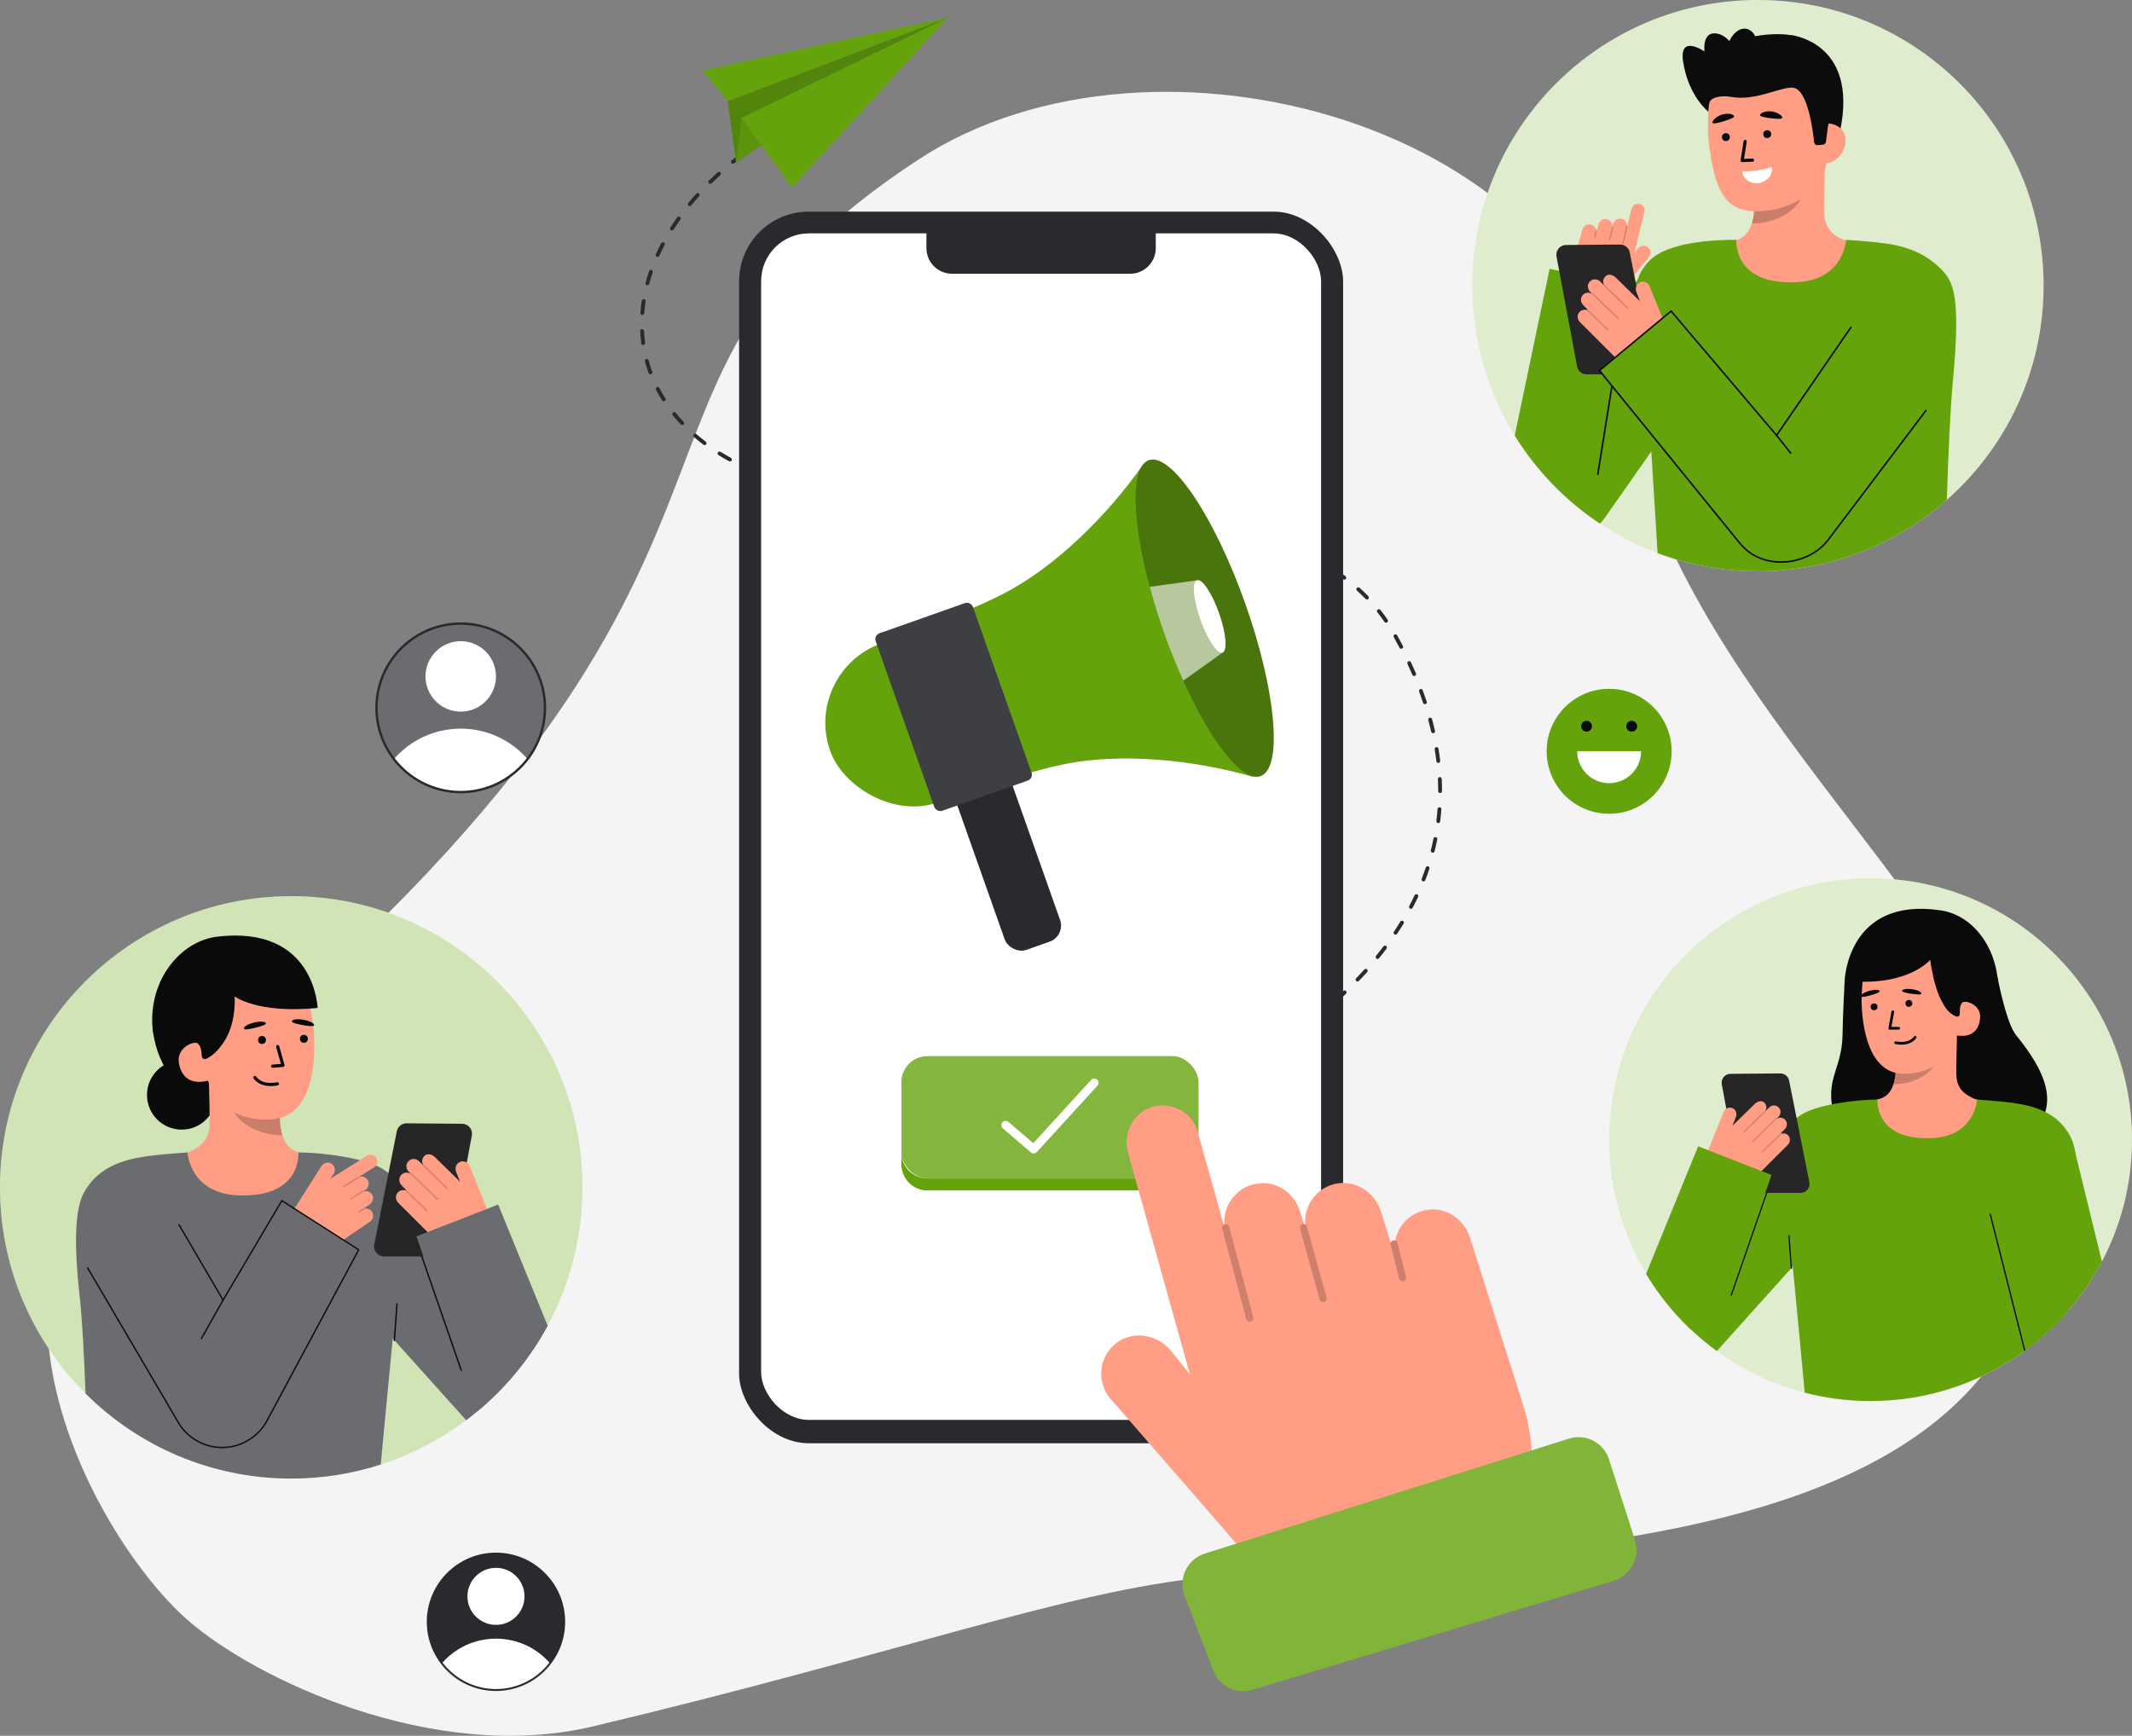 <svg id="Layer_2" data-name="Layer 2" xmlns="http://www.w3.org/2000/svg" viewBox="0 0 937.838 763.676" style="width: 100%; height: 100%;">
  <rect x="0" y="0" width="937.838" height="763.676" fill="#808080" stroke="none"/>
  <g id="Layer_2-2" data-name="Layer 2">
    <g>
      <path d="m899.45,496.567c-44.118-110.888-158.156-192.268-184.684-314.262C697.678,54.74,507.644,2.566,404.381,69.971c-163.621,106.803-24.575,177.068-345.383,429.757-79.215,62.395-17.112,177.167,23.271,212.796,29.735,26.234,108.646,63.654,178.467,47.046,134.603-32.016,209.715-59.976,270.038-65.577,152.049-14.117,387.501-6.24,368.675-197.426Z" fill="#f4f4f4"></path>
      <g>
        <g>
          <path d="m536.46,473.11c-1.533.716-2.398,1.082-2.406,1.085-.429.181-.63.676-.449,1.106.136.322.449.516.778.516.109,0,.22-.021.328-.067.036-.015.898-.38,2.464-1.112.423-.197.605-.699.407-1.122-.197-.423-.7-.605-1.122-.407Z" fill="#292a2e"></path>
          <path d="m477.86,221.385c-1.77-.135-3.542-.262-5.313-.383-.46-.026-.868.32-.9.785-.031.465.32.868.785.9,1.767.12,3.533.248,5.299.382.022.002.044.002.065.002.437,0,.807-.337.841-.78.036-.465-.313-.871-.778-.906Z" fill="#292a2e"></path>
          <path d="m358.694,214.385c-1.748-.34-3.486-.707-5.165-1.093-.455-.105-.907.179-1.012.634s.179.907.634,1.012c1.697.39,3.454.762,5.221,1.105.054.01.109.016.162.016.396,0,.75-.28.828-.684.089-.458-.21-.901-.668-.99Z" fill="#292a2e"></path>
          <path d="m384.908,217.5l-.126-.007c-1.731-.09-3.463-.201-5.149-.33-.462-.031-.87.312-.906.778-.036.465.313.871.778.906,1.699.13,3.445.241,5.183.331l.138.007c.014.001.028.001.042.001.448,0,.821-.351.843-.803.023-.466-.336-.862-.802-.884Z" fill="#292a2e"></path>
          <path d="m345.863,211.319c-1.702-.488-3.398-1.01-5.042-1.552-.446-.146-.92.095-1.066.537-.146.443.095.92.537,1.066,1.664.548,3.382,1.077,5.104,1.572.078.022.156.033.233.033.367,0,.705-.241.811-.612.128-.448-.131-.916-.579-1.045Z" fill="#292a2e"></path>
          <path d="m398.167,218.073c-1.787-.065-3.557-.134-5.305-.207-.488-.022-.86.343-.879.808-.019.466.343.86.809.879,1.751.073,3.523.142,5.314.207.01,0,.021,0,.031,0,.452,0,.826-.358.843-.813.017-.466-.347-.858-.813-.874Z" fill="#292a2e"></path>
          <path d="m333.393,207.058c-1.64-.659-3.269-1.356-4.843-2.075-.422-.194-.925-.007-1.118.417-.194.424-.007.925.417,1.118,1.598.73,3.251,1.439,4.914,2.107.103.041.21.061.315.061.334,0,.651-.201.783-.53.174-.433-.036-.925-.469-1.098Z" fill="#292a2e"></path>
          <path d="m371.743,216.402c-1.748-.205-3.51-.437-5.239-.689-.46-.068-.891.252-.957.713-.067.461.252.89.713.957,1.745.255,3.524.489,5.287.696.033.004.066.006.099.006.423,0,.787-.316.837-.746.054-.463-.277-.883-.74-.937Z" fill="#292a2e"></path>
          <path d="m464.569,220.5c-1.772-.102-3.542-.199-5.311-.29-.458-.032-.863.334-.886.8-.024.465.334.862.8.886,1.765.091,3.532.188,5.301.29.016,0,.033.001.049.001.444,0,.816-.346.843-.796.027-.465-.329-.864-.794-.892Z" fill="#292a2e"></path>
          <path d="m451.29,219.831c-1.775-.078-3.547-.151-5.313-.221-.011,0-.023,0-.034,0-.451,0-.825.356-.843.811-.018.466.344.859.81.877,1.764.069,3.533.143,5.305.221.013,0,.025,0,.038,0,.449,0,.823-.354.843-.807.02-.466-.341-.86-.806-.881Z" fill="#292a2e"></path>
          <path d="m438.006,219.316c-1.779-.061-3.55-.12-5.314-.176-.471-.009-.856.352-.871.817-.015.466.352.856.817.871,1.762.056,3.532.114,5.308.175.01,0,.02,0,.03,0,.453,0,.827-.359.843-.815.016-.466-.348-.857-.814-.873Z" fill="#292a2e"></path>
          <path d="m321.495,201.441c-1.546-.851-3.072-1.746-4.538-2.661-.397-.247-.917-.126-1.163.269-.247.396-.126.917.269,1.163,1.491.931,3.045,1.842,4.617,2.708.129.071.269.105.407.105.298,0,.586-.158.74-.437.225-.408.076-.922-.332-1.147Z" fill="#292a2e"></path>
          <path d="m411.441,218.506c-1.784-.053-3.554-.108-5.311-.163-.446-.001-.856.351-.871.817-.015.466.351.856.817.871,1.757.056,3.528.11,5.314.163h.026c.454,0,.83-.361.844-.819.014-.466-.353-.855-.819-.869Z" fill="#292a2e"></path>
          <path d="m296.316,100.98c.932-1.461,1.923-2.929,2.945-4.364.271-.38.182-.907-.197-1.177-.379-.271-.907-.183-1.177.197-1.039,1.458-2.046,2.951-2.995,4.436-.251.393-.135.915.258,1.166.141.089.298.133.453.133.279,0,.552-.138.713-.391Z" fill="#292a2e"></path>
          <path d="m282.486,138.556c.021.002.042.002.063.002.438,0,.809-.338.841-.782.126-1.72.324-3.472.588-5.209.07-.461-.247-.892-.708-.962-.463-.067-.892.247-.962.708-.27,1.78-.473,3.576-.602,5.34-.034.465.315.87.78.904Z" fill="#292a2e"></path>
          <path d="m283.77,150.841c-.231-1.711-.392-3.464-.479-5.211-.023-.466-.428-.829-.885-.801-.466.023-.825.419-.801.885.089,1.795.254,3.596.492,5.353.057.424.419.732.836.732.038,0,.076-.003.114-.008.462-.062.786-.487.724-.95Z" fill="#292a2e"></path>
          <path d="m286.596,118.772c-.441-.15-.921.085-1.072.526-.582,1.704-1.108,3.431-1.563,5.133-.12.45.147.913.598,1.034.073.019.146.029.218.029.373,0,.715-.249.815-.627.445-1.666.96-3.355,1.529-5.023.151-.441-.085-.921-.525-1.072Z" fill="#292a2e"></path>
          <path d="m285.319,158.532c-.122-.45-.584-.717-1.035-.595-.45.122-.717.585-.595,1.035.465,1.723,1.012,3.448,1.627,5.129.125.342.449.555.793.555.096,0,.194-.017.29-.052.438-.16.663-.645.503-1.083-.598-1.635-1.13-3.313-1.582-4.989Z" fill="#292a2e"></path>
          <path d="m631.11,329.691c.285,1.732.533,3.488.738,5.219.051.429.415.745.837.745.033,0,.067-.002.1-.006.463-.055.794-.475.739-.938-.208-1.756-.46-3.537-.749-5.294-.076-.46-.512-.776-.97-.696-.46.076-.772.51-.696.97Z" fill="#292a2e"></path>
          <path d="m629.581,321.93c.089.391.437.656.822.656.062,0,.126-.007.19-.022.454-.104.738-.557.634-1.012-.392-1.709-.829-3.453-1.3-5.182-.122-.45-.585-.714-1.036-.593-.45.123-.716.587-.593,1.036.464,1.708.896,3.429,1.284,5.117Z" fill="#292a2e"></path>
          <path d="m288.915,112.943c.113.051.231.076.348.076.321,0,.628-.184.769-.496.712-1.57,1.49-3.159,2.314-4.722.217-.413.059-.923-.354-1.14-.412-.218-.923-.06-1.14.354-.839,1.593-1.632,3.212-2.358,4.812-.193.425-.004.925.42,1.117Z" fill="#292a2e"></path>
          <path d="m297.239,181.632c-.294-.362-.825-.419-1.187-.126-.362.294-.419.825-.126,1.187,1.109,1.372,2.297,2.732,3.531,4.044.166.177.39.265.615.265.207,0,.415-.076.578-.229.34-.319.356-.853.037-1.194-1.204-1.28-2.365-2.609-3.447-3.948Z" fill="#292a2e"></path>
          <path d="m307.465,85.17c-.346-.312-.88-.286-1.192.061-1.202,1.33-2.379,2.691-3.497,4.044-.297.359-.247.892.113,1.189.158.13.348.193.537.193.243,0,.484-.104.651-.307,1.103-1.334,2.263-2.676,3.448-3.988.313-.346.286-.88-.06-1.192Z" fill="#292a2e"></path>
          <path d="m310.459,194.316c-1.405-1.062-2.78-2.171-4.086-3.298-.354-.304-.886-.265-1.191.088-.305.353-.265.886.088,1.191,1.334,1.15,2.736,2.283,4.171,3.367.152.115.331.17.508.17.255,0,.508-.115.674-.335.281-.372.207-.901-.165-1.183Z" fill="#292a2e"></path>
          <path d="m290.062,170.704c-.215-.414-.725-.575-1.139-.36-.414.215-.575.724-.36,1.138.819,1.577,1.718,3.146,2.672,4.663.16.255.435.395.716.395.154,0,.309-.042.448-.13.395-.248.514-.769.265-1.164-.929-1.477-1.805-3.005-2.602-4.542Z" fill="#292a2e"></path>
          <path d="m491.103,222.546c-1.761-.176-3.524-.343-5.29-.501-.465-.034-.875.301-.917.766s.301.874.766.916c1.76.158,3.518.324,5.273.499.029.003.057.004.085.004.428,0,.796-.325.839-.76.046-.464-.292-.878-.756-.924Z" fill="#292a2e"></path>
          <path d="m316.916,75.858c-.313-.346-.847-.372-1.192-.06-1.325,1.198-2.635,2.429-3.893,3.658-.333.326-.34.86-.014,1.194.166.169.384.254.604.254.213,0,.426-.08.59-.241,1.243-1.214,2.536-2.43,3.845-3.613.346-.313.373-.847.06-1.192Z" fill="#292a2e"></path>
          <path d="m424.722,218.896l-5.313-.155c-.457-.011-.855.354-.869.82-.013.466.354.855.82.868l5.311.155h.026c.454,0,.83-.361.844-.819.014-.466-.353-.855-.819-.869Z" fill="#292a2e"></path>
          <path d="m622.069,297.419c.111,0,.225-.022.333-.069.428-.184.626-.681.442-1.109-.697-1.62-1.432-3.258-2.185-4.868-.197-.423-.7-.606-1.122-.407-.423.197-.605.7-.407,1.122.745,1.594,1.472,3.216,2.163,4.821.137.32.449.511.776.511Z" fill="#292a2e"></path>
          <path d="m617.166,405.197c-.397-.245-.917-.12-1.161.279-.914,1.491-1.871,2.986-2.845,4.443-.259.388-.155.912.233,1.171.144.096.307.142.469.142.272,0,.54-.132.703-.375.986-1.475,1.956-2.989,2.881-4.5.244-.397.119-.917-.279-1.161Z" fill="#292a2e"></path>
          <path d="m600.156,426.542c-1.17,1.296-2.382,2.597-3.604,3.866-.323.336-.313.871.023,1.194.164.157.375.236.586.236.221,0,.443-.087.609-.259,1.234-1.283,2.459-2.597,3.64-3.906.312-.346.285-.88-.061-1.192s-.88-.284-1.192.061Z" fill="#292a2e"></path>
          <path d="m615.619,284.979c.15.289.445.455.75.455.132,0,.265-.031.389-.096.414-.216.575-.726.359-1.139-.812-1.559-1.661-3.139-2.525-4.696-.226-.407-.741-.554-1.148-.329-.408.226-.555.74-.329,1.148.857,1.544,1.699,3.111,2.504,4.656Z" fill="#292a2e"></path>
          <path d="m598.053,258.615c-.346-.312-.88-.285-1.192.061-.312.346-.285.88.061,1.192,1.308,1.181,2.58,2.405,3.782,3.637.165.17.385.255.604.255.213,0,.425-.079.589-.24.334-.325.341-.86.015-1.194-1.226-1.258-2.524-2.507-3.859-3.712Z" fill="#292a2e"></path>
          <path d="m609.753,416.205c-.372-.28-.901-.207-1.183.165-1.047,1.387-2.143,2.785-3.258,4.155-.294.361-.239.893.122,1.188.157.127.345.189.532.189.245,0,.488-.106.656-.311,1.128-1.386,2.237-2.8,3.295-4.203.281-.372.207-.902-.165-1.183Z" fill="#292a2e"></path>
          <path d="m607.217,268.344c-.291-.365-.822-.426-1.186-.136-.365.29-.426.821-.136,1.186,1.087,1.369,2.137,2.789,3.118,4.22.163.239.428.367.697.367.165,0,.331-.048.477-.148.384-.264.483-.789.219-1.174-1.004-1.464-2.077-2.916-3.188-4.315Z" fill="#292a2e"></path>
          <path d="m633.258,355.164c-.466-.031-.87.315-.904.78-.128,1.747-.302,3.509-.516,5.236-.057.463.271.884.734.942.036.004.071.006.105.006.42,0,.784-.313.837-.74.218-1.755.394-3.546.524-5.321.034-.465-.315-.87-.78-.904Z" fill="#292a2e"></path>
          <path d="m634.195,342.703c-.022-.466-.413-.849-.884-.802-.465.022-.825.418-.802.884.086,1.755.13,3.527.131,5.267,0,.466.378.844.845.844.466,0,.844-.378.844-.845-.001-1.767-.045-3.566-.133-5.348Z" fill="#292a2e"></path>
          <path d="m631.568,368.309c-.46-.092-.902.204-.995.661-.344,1.708-.736,3.434-1.168,5.131-.114.452.159.911.611,1.026.07.018.139.026.208.026.377,0,.721-.254.818-.637.438-1.724.837-3.479,1.187-5.214.092-.457-.204-.902-.661-.994Z" fill="#292a2e"></path>
          <path d="m626.804,309.814c.088,0,.179-.014.267-.044.442-.147.682-.625.534-1.068-.554-1.664-1.153-3.358-1.778-5.034-.162-.437-.65-.66-1.086-.496-.437.162-.659.649-.496,1.086.618,1.658,1.21,3.332,1.758,4.978.118.354.447.578.801.578Z" fill="#292a2e"></path>
          <path d="m623.393,393.483c-.421-.199-.925-.018-1.124.404-.743,1.576-1.535,3.163-2.354,4.716-.217.412-.059.923.353,1.14.126.066.261.098.393.098.303,0,.596-.164.747-.451.83-1.576,1.633-3.185,2.387-4.784.199-.422.018-.925-.404-1.124Z" fill="#292a2e"></path>
          <path d="m628.247,381.143c-.442-.149-.92.091-1.068.533-.551,1.647-1.152,3.313-1.79,4.952-.169.435.046.924.481,1.093.101.039.204.058.306.058.338,0,.657-.205.787-.539.647-1.665,1.258-3.357,1.817-5.03.148-.442-.091-.92-.533-1.068Z" fill="#292a2e"></path>
          <path d="m504.307,224.05c-1.756-.227-3.517-.443-5.283-.649-.455-.059-.882.277-.936.741-.054.463.277.882.741.936,1.759.206,3.514.421,5.262.647.037.005.073.007.109.007.418,0,.781-.311.836-.736.06-.462-.267-.886-.729-.945Z" fill="#292a2e"></path>
          <path d="m548.216,467.06c-1.552.865-3.12,1.713-4.661,2.522-.413.216-.572.727-.355,1.14.151.288.445.452.748.452.132,0,.266-.031.392-.097,1.553-.815,3.135-1.67,4.699-2.542.407-.227.553-.741.326-1.149-.227-.407-.743-.553-1.149-.326Z" fill="#292a2e"></path>
          <path d="m556.014,237.052c.351,0,.679-.221.799-.571.151-.441-.084-.921-.525-1.072-1.655-.566-3.362-1.122-5.072-1.654-.443-.137-.919.111-1.057.556s.111.918.556,1.057c1.695.526,3.386,1.077,5.026,1.638.09.031.183.046.273.046Z" fill="#292a2e"></path>
          <path d="m544.125,232.57c.121-.45-.146-.914-.597-1.034-1.693-.455-3.431-.9-5.165-1.323-.454-.113-.91.167-1.02.62-.111.453.167.91.62,1.02,1.721.42,3.446.862,5.127,1.313.073.02.147.029.219.029.372,0,.714-.249.815-.626Z" fill="#292a2e"></path>
          <path d="m530.569,228.441c-1.709-.361-3.467-.716-5.223-1.052-.459-.088-.9.212-.988.67-.088.458.212.9.67.988,1.746.335,3.493.687,5.192,1.046.059.013.118.019.176.019.39,0,.741-.273.825-.67.097-.456-.195-.904-.651-1Z" fill="#292a2e"></path>
          <path d="m559.589,460.276c-1.477.941-2.991,1.88-4.501,2.793-.399.241-.527.76-.286,1.159.159.263.437.408.723.408.148,0,.299-.04.436-.122,1.522-.919,3.047-1.866,4.535-2.814.393-.25.509-.773.259-1.165-.25-.393-.771-.51-1.165-.259Z" fill="#292a2e"></path>
          <path d="m517.478,225.984c-1.711-.284-3.48-.563-5.261-.83-.461-.075-.891.248-.96.709-.069.461.248.891.709.96,1.772.266,3.534.544,5.235.826.047.008.093.012.139.012.405,0,.763-.293.832-.706.076-.46-.235-.895-.695-.972Z" fill="#292a2e"></path>
          <path d="m581.015,444.753c-1.352,1.115-2.74,2.23-4.127,3.314-.367.287-.432.818-.145,1.185.167.213.415.324.665.324.182,0,.365-.059.52-.179,1.398-1.093,2.798-2.217,4.16-3.341.36-.297.411-.829.114-1.188s-.828-.41-1.188-.114Z" fill="#292a2e"></path>
          <path d="m590.923,435.996c-1.264,1.199-2.572,2.406-3.888,3.585-.347.311-.377.845-.066,1.192.167.186.397.281.629.281.201,0,.402-.071.563-.215,1.329-1.19,2.649-2.407,3.925-3.618.338-.321.352-.855.031-1.194-.321-.338-.855-.352-1.194-.031Z" fill="#292a2e"></path>
          <path d="m591.35,255.03c.256,0,.509-.116.675-.336.28-.372.206-.902-.167-1.182-1.398-1.053-2.866-2.096-4.361-3.1-.389-.262-.912-.156-1.172.23-.26.387-.157.912.23,1.172,1.47.987,2.913,2.012,4.287,3.046.152.115.33.17.507.17Z" fill="#292a2e"></path>
          <path d="m570.541,452.839c-1.409,1.02-2.864,2.046-4.327,3.052-.384.264-.482.79-.217,1.174.164.238.428.366.696.366.165,0,.332-.048.478-.148,1.473-1.013,2.94-2.048,4.36-3.076.378-.273.462-.801.189-1.179s-.801-.462-1.179-.189Z" fill="#292a2e"></path>
          <path d="m580.256,247.777c.294,0,.579-.154.734-.427.23-.405.089-.921-.317-1.151-1.517-.863-3.1-1.716-4.704-2.537-.413-.211-.923-.048-1.136.367s-.048.923.367,1.136c1.582.81,3.143,1.651,4.638,2.502.132.075.275.111.417.111Z" fill="#292a2e"></path>
          <path d="m568.389,241.849c.325,0,.635-.189.774-.506.188-.427-.007-.925-.434-1.112-1.597-.7-3.255-1.392-4.929-2.055-.433-.17-.923.04-1.096.474-.172.434.041.925.474,1.096,1.655.656,3.295,1.339,4.873,2.031.11.049.225.072.338.072Z" fill="#292a2e"></path>
          <path d="m323.968,68.874c-.71.555-1.411,1.113-2.104,1.673-.362.293-.419.825-.126,1.188.167.206.411.313.657.313.186,0,.374-.062.53-.188.686-.555,1.381-1.107,2.083-1.656.367-.287.432-.818.145-1.185-.286-.367-.817-.432-1.185-.145Z" fill="#292a2e"></path>
        </g>
        <g>
          <polygon points="320.114 44.495 323.793 71.477 417.004 7.701 320.114 44.495" fill="#65A30D"></polygon>
          <polygon points="320.114 44.495 323.793 71.477 417.004 7.701 320.114 44.495" fill="#0a0a0a" opacity=".2"></polygon>
          <polygon points="326.246 51.854 323.793 71.477 394.928 21.193 326.246 51.854" fill="#65A30D"></polygon>
          <polygon points="326.246 51.854 323.793 71.477 394.928 21.193 326.246 51.854" fill="#0a0a0a" opacity=".1"></polygon>
          <polygon points="309.076 31.004 417.004 7.701 348.322 82.516 326.246 51.854 417.004 7.701 320.114 44.495 309.076 31.004" fill="#65A30D"></polygon>
        </g>
      </g>
      <g>
        <path d="m898.942,125.671c0,37.538-16.461,71.226-42.546,94.243-22.166,19.557-51.251,31.414-83.125,31.414-15.526,0-30.396-2.818-44.122-7.965-8.984-3.362-17.479-7.728-25.346-12.973-15.121-10.044-27.927-23.268-37.496-38.738v-.014c-11.857-19.181-18.692-41.779-18.692-65.967,0-69.413,56.259-125.671,125.658-125.671s125.672,56.258,125.672,125.671Z" fill="#fff"></path>
        <path d="m898.942,125.671c0,37.538-16.461,71.226-42.546,94.243-22.166,19.557-51.251,31.414-83.125,31.414-15.526,0-30.396-2.818-44.122-7.965-8.984-3.362-17.479-7.728-25.346-12.973-15.121-10.044-27.927-23.268-37.496-38.738v-.014c-11.857-19.181-18.692-41.779-18.692-65.967,0-69.413,56.259-125.671,125.658-125.671s125.672,56.258,125.672,125.671Z" fill="#65A30D" opacity=".2"></path>
        <g>
          <g>
            <path id="sk" d="m757.95,107.151c.139-.018,1.684,25.608,31.454,23.374,20.61-1.544,27.958-23.41,28.431-23.41-2.222-.472-4.968-1.189-6.059-1.435-3.626-.817-8.152-3.809-9.198-10.111-.603-3.632.42-22.216.105-25.891l-31.636,7.061c.442,7.762,3.536,25.756-7.308,28.941-1.804.527-3.748,1.011-5.788,1.471Z" fill="#ff9e85"></path>
            <path id="sh" d="m770.602,98.326c.448-1.43.715-2.674.952-4.91.424-3.999.198-7.674-.207-11.42,6.391-.851,12.527-3.539,17.485-7.66.587,2.169,3.818,11.649,2.924,13.711-1.691,3.897-9.636,10.28-21.153,10.28Z" fill="#0c0c0c" opacity=".22"></path>
            <g>
              <path d="m751.79,49.401s-9.078-6.746-11.432-22.414c-1.823-12.131,9.438-4.347,9.438-4.347,0,0-1.227-8.748,5.156-7.926,6.384.821,10.028,9.993,10.028,9.993" fill="#0c0c0c"></path>
              <path d="m787.935,15.491s31.68,3.157,20.557,46.136l-2.8.209-5.683.424" fill="#0c0c0c"></path>
              <path d="m776.599,92.767c12.472-1.213,27.351-9.21,27.44-26.153l.08-15.288c.089-16.943-8.738-30.724-24.691-30.808h0c-15.953-.084-27.948,13.589-28.037,30.532l-.035,6.768c-.007,1.393.126,3.894.559,6.942.864,6.082,2.201,15.329,6.38,21.559,3.945,5.882,10.336,7.222,18.305,6.447Z" fill="#ff9e85"></path>
              <path d="m766.763,75.337c-.262-.017-.457.225-.398.48.767,3.315,3.862,5.232,7.318,4.71s6.011-3.276,5.804-6.655c-.017-.27-.292-.443-.541-.337-.793.337-2.65.978-6.155,1.482-3.011.432-5.121.379-6.029.321Z" fill="#fff"></path>
              <g>
                <g>
                  <circle id="e1_eye" cx="759.203" cy="60.329" r="1.739" transform="translate(-.819 109.273) rotate(-8.228)" fill="#0a0a0a"></circle>
                  <g id="e1_n">
                    <path d="m770.999,71.141c.348-.05.609-.357.595-.716-.015-.384-.338-.683-.723-.668l-3.702.146,1.191-7.609c.059-.38-.2-.736-.58-.795-.379-.059-.735.2-.795.58l-1.322,8.445c-.032.206.03.415.168.57s.339.241.547.233l4.548-.179c.025,0,.049-.003.072-.007Z" fill="#0a0a0a"></path>
                  </g>
                  <path id="e1_eb" d="m774.18,50.642c-.091.537,1.886,1.034,4.611,1.358s5.174.487,5.259-.186c.107-.85-2.126-2.491-4.852-2.814s-4.875.798-5.018,1.642Z" fill="#0a0a0a"></path>
                  <circle id="e1_eye-2" data-name="e1_eye" cx="777.376" cy="59.019" r="1.74" transform="translate(-.444 111.861) rotate(-8.228)" fill="#0a0a0a"></circle>
                </g>
                <path id="e1_eb-2" data-name="e1_eb" d="m753.322,54.026c.135.528,2.143.18,4.766-.63,2.623-.81,4.927-1.654,4.731-2.303-.247-.82-2.683-1.513-5.306-.703s-4.403,2.807-4.191,3.637Z" fill="#0a0a0a"></path>
              </g>
              <path d="m803.02,71.771c4.848.025,8.805-5.14,8.83-9.988.025-4.848-3.891-7.542-8.739-7.567l-2.515,3.235-1.745,14.299,4.168.022Z" fill="#ff9e85"></path>
              <path d="m799.616,63.874c-.808.079-1.528-.506-1.611-1.314-.532-5.217-2.772-22.716-8.962-23.928-4.849-.95-16.537,6.005-27.427,4.012-4.764-.872-9.272.34-9.714,2.59-.175.891-3.234-11.873,4.143-21.632,5.874-7.77,25.268-10.097,34.118-7.63,24.505,6.832,13.957,39.291,13.957,39.291l-.883,7.1c-.085.686-.634,1.22-1.322,1.287l-2.299.224Z" fill="#0c0c0c"></path>
              <ellipse cx="766.355" cy="22.278" rx="9.769" ry="6.637" transform="translate(593.394 769.192) rotate(-78.627)" fill="#0c0c0c"></ellipse>
            </g>
          </g>
          <path d="m859.06,167.604c-1.242,13.252-2.106,34.204-2.664,52.311-22.166,19.557-51.251,31.414-83.125,31.414-15.526,0-30.396-2.818-44.122-7.965-.684-11.313-1.758-28.862-2.762-44.736-1.004-15.847-1.939-30.033-2.33-34.693-1.576-18.497-6.975-30.661-3.655-40.914.893-2.804,2.441-5.468,4.91-8.077,8.328-8.802,29.81-9.444,38.445-9.444.153,0-1.744,19.99,26.602,18.651,20.827-.976,21.706-18.651,21.706-18.651,0,0,10.309.67,17.172,1.59,11.229,1.521,18.637,5.329,24.523,11.215,5.482,5.496,8.83,11.425,5.301,49.298Z" fill="#65A30D"></path>
          <path d="m764.287,144.476l-37.901,54.138v.014l-20.283,28.959c-.711,1.004-1.479,1.939-2.302,2.804-15.121-10.044-27.927-23.268-37.496-38.738v-.014l15.345-73.347,36.687,7.672,2.065-2.943v-.014l4.352-6.208,39.533,27.676Z" fill="#65A30D"></path>
          <rect x="684.403" y="187.058" width="43.708" height=".689" transform="translate(409.472 855.112) rotate(-80.896)" fill="#0c0c0c"></rect>
          <g>
            <path d="m725.323,113.152c1.123-1.364.885-3.402-.555-4.466-1.35-.998-3.277-.635-4.344.661l-1.526,2.013,4.466-18.058c.388-1.568-.569-3.153-2.137-3.541-1.568-.388-3.153.569-3.541,2.137l-1.86,7.52c-.018-.012-.039-.02-.06-.028.063-1.591-1.111-3.064-2.857-3.215-1.494-.129-2.843.917-3.252,2.359l-.287,1.015c-.036.005-.069.018-.1.036.069-1.46-.903-2.825-2.409-3.168-1.637-.372-3.256.733-3.713,2.348l-.708,2.5c-.034-.087-.105-.158-.204-.179-.055-.012-.108-.003-.157.015-.288-1.249-1.329-2.279-2.771-2.404-1.494-.129-2.843.917-3.252,2.36l-3.86,13.548c-1.732,6.121.422,12.682,5.447,16.583l7.909,6.141,19.77-24.178Z" fill="#ff9e85"></path>
            <g fill="none" opacity=".2">
              <path d="m713.663,107.022c-.004-.033-.003-.067.006-.102l1.721-7.325c.037-.156.194-.254.35-.217.157.038.253.194.217.351l-1.721,7.325c-.037.156-.194.254-.35.217-.122-.029-.208-.131-.222-.248Z" fill="#0c0c0c"></path>
              <path d="m707.727,105.619c-.004-.034-.002-.069.006-.104l1.398-5.747c.038-.156.196-.252.352-.214s.252.195.214.352l-1.398,5.747c-.038.156-.196.252-.352.214-.121-.029-.206-.131-.22-.248Z" fill="#0c0c0c"></path>
              <path d="m701.289,104.136c-.004-.032-.003-.064.005-.097l.596-2.729c.034-.157.19-.257.346-.222.158.035.257.189.222.346l-.596,2.729c-.034.157-.19.257-.346.222-.124-.027-.212-.13-.227-.249Z" fill="#0c0c0c"></path>
            </g>
          </g>
          <g>
            <path d="m697.933,164.72h24.442c2.691,0,4.71-2.461,4.185-5.1l-9.67-48.597c-.4-2.01-2.172-3.451-4.221-3.434l-23.82.201c-2.656.022-4.647,2.44-4.159,5.051l9.048,48.397c.378,2.019,2.14,3.483,4.194,3.483Z" fill="#262626"></path>
            <path d="m694.501,137.655c.829-1.226,2.27-1.642,3.527-1.271.009-.056.02-.113.062-.157.076-.076.176-.084.272-.062l-1.898-1.893c-1.21-1.207-1.391-3.195-.249-4.467,1.052-1.171,2.751-1.359,4.016-.571,0-.031.025-.057.034-.088l-.781-.779c-1.081-1.078-1.343-2.797-.488-4.062,1.151-1.702,3.484-1.866,4.863-.491l1.803,1.798c.008-.011.005-.026.014-.036.011-.014.033-.01.046-.021-.771-1.219-.632-2.849.429-3.913,1.218-1.393,3.391-.712,4.557.45l10.997,10.772-.335-.503-1.557-3.969c-.624-1.591.008-3.485,1.564-4.192,1.66-.754,3.591.044,4.248,1.72l9.104,22.515s-19.128,13.842-23.715,9.267l-16.029-15.986c-1.081-1.078-1.343-2.797-.488-4.062Z" fill="#ff9e85"></path>
            <g fill="none" opacity=".2">
              <path d="m716.219,135.765c-.112.111-.293.112-.407.002l-10.127-9.779c-.116-.112-.119-.296-.007-.412.096-.117.296-.119.412-.007l10.127,9.779c.116.112.119.296.007.412l-.005.005Z" fill="#0c0c0c"></path>
              <path d="m712.029,140.35c-.112.111-.293.112-.407.002l-11.302-10.914c-.116-.112-.119-.296-.007-.412.103-.105.296-.119.412-.007l11.302,10.914c.116.112.119.296.007.412l-.005.005Z" fill="#0c0c0c"></path>
              <path d="m707.52,145.343c-.112.111-.293.112-.407.002l-9.015-8.706c-.116-.112-.119-.296-.007-.412.115-.115.296-.119.412-.007l9.015,8.706c.116.112.119.296.007.412l-.005.005Z" fill="#0c0c0c"></path>
            </g>
          </g>
          <path d="m820.251,135.712l-38.768,53.077-46.397-51.922-31.505,26.152,61.233,75.354c1.311,1.684,2.94,3.308,4.749,4.629,10.465,7.644,27.213,4.667,34.857-5.798l.511-.7,54.287-72.33-38.968-28.462Z" fill="#65A30D"></path>
          <path d="m783.442,247.631c-5.226,0-10.188-1.507-14.081-4.351-1.761-1.285-3.427-2.909-4.818-4.695l-61.444-75.613,32.029-26.587.221.26,46.105,54.336,32.604-47.375.568.39-33.115,48.117-46.468-54.763-30.98,25.716,61.018,75.09c1.357,1.742,2.975,3.32,4.685,4.568,4.89,3.572,11.534,4.966,18.226,3.831,6.655-1.132,12.542-4.614,16.15-9.554l.511-.7,42.42-56.083.55.416-42.416,56.079-.508.695c-3.713,5.083-9.76,8.665-16.591,9.826-1.564.266-3.127.397-4.667.397Z" fill="#0c0c0c"></path>
          <rect x="784.324" y="190.433" width=".689" height="10.223" transform="translate(49.127 531.58) rotate(-38.547)" fill="#0c0c0c"></rect>
        </g>
      </g>
      <circle cx="773.275" cy="125.668" r="125.666" fill="none"></circle>
      <g>
        <circle cx="128.115" cy="522.4" r="128.115" fill="#fff"></circle>
        <path d="m256.23,522.397c0,22.18-5.636,43.048-15.554,61.252-8.816,16.154-21.008,30.201-35.627,41.193-11.229,8.453-23.896,15.093-37.566,19.487-12.401,4.017-25.625,6.18-39.366,6.18-35.32,0-67.307-14.298-90.477-37.413C14.387,589.899.005,557.829.005,522.397.005,451.645,57.365,394.284,128.118,394.284s128.113,57.361,128.113,128.113Z" fill="#65A30D" opacity=".3"></path>
        <g>
          <g>
            <circle cx="79.917" cy="481.734" r="15.257" fill="#0a0a0a"></circle>
            <path d="m67.12,450.391s-.746,27.881,29.605,38.523l1.895-49.046-31.5,10.523Z" fill="#0a0a0a"></path>
            <g>
              <path id="sk-2" data-name="sk" d="m136.982,508.352c-.14-.018-1.696,25.792-31.68,23.542-20.758-1.555-28.159-23.579-28.635-23.579,2.238-.476,6.007-1.167,7.001-1.698,3.269-1.756,7.313-3.584,8.367-9.931.607-3.659-.423-22.375-.106-26.077l31.863,7.112c-.445,7.818-3.561,25.941,7.36,29.149,1.817.531,3.775,1.018,5.83,1.482Z" fill="#ff9e85"></path>
              <path id="sh-2" data-name="sh" d="m124.239,499.463c-.451-1.441-.72-2.693-.958-4.945-.427-4.027-.2-7.73.208-11.502-6.437-.857-12.617-3.564-17.611-7.715-.592,2.185-3.846,11.733-2.945,13.809,1.703,3.925,9.705,10.354,21.305,10.354Z" fill="#0c0c0c" opacity=".22"></path>
              <path d="m119.171,492.509c-12.597.774-25.953-4.769-28.727-21.607l-5.213-15.25c-2.773-16.838,3.822-31.945,19.676-34.556h0c15.854-2.611,28.407,2.908,31.18,19.746,0,0,1.73,9.637,1.954,12.889.847,12.261.243,37.604-18.871,38.779Z" fill="#ff9e85"></path>
              <path id="e1_eb-3" data-name="e1_eb" d="m138.199,451.087c-.071.542-2.116.437-4.83-.056-2.713-.493-5.113-1.058-4.996-1.729.148-.848,2.478-1.133,5.191-.64,2.713.493,4.746,1.572,4.634,2.426Z" fill="#0a0a0a"></path>
              <g>
                <circle id="e1_eye-3" data-name="e1_eye" cx="133.683" cy="457.032" r="1.748" transform="translate(-326.401 579.801) rotate(-88.636)" fill="#0a0a0a"></circle>
                <g id="e1_n-2" data-name="e1_n">
                  <path d="m119.902,469.778c-.354-.008-.65-.283-.679-.643-.031-.385.256-.722.641-.753l3.71-.299-2.102-7.447c-.105-.372.112-.758.484-.863.371-.105.757.111.863.483l2.333,8.266c.057.201.02.417-.099.589s-.309.281-.518.298l-4.558.367c-.025.002-.049.003-.073.002Z" fill="#0a0a0a"></path>
                </g>
                <g id="e1_m">
                  <path d="m120.079,477.801c-6.321.442-8.47-3.246-8.567-3.42-.188-.337-.068-.763.268-.952.334-.188.759-.069.949.264.09.157,2.283,3.774,9.181,2.456.387-.075.746.177.818.555.072.379-.176.745-.555.818-.744.142-1.442.232-2.095.278Z" fill="#0a0a0a"></path>
                </g>
                <path id="e1_eb-4" data-name="e1_eb" d="m116.987,450.217c.155.525-1.757,1.258-4.437,1.908s-5.103,1.107-5.268.446c-.209-.835,1.805-2.041,4.485-2.691,2.68-.65,4.976-.488,5.22.337Z" fill="#0a0a0a"></path>
                <circle id="e1_eye-4" data-name="e1_eye" cx="115.256" cy="457.543" r="1.748" transform="translate(-344.9 561.878) rotate(-88.636)" fill="#0a0a0a"></circle>
              </g>
              <path d="m72.874,460.24l17.26,5.708c3.231-1.043,6.082-4.058,8.487-7.753,5.533-8.502,4.586-19.821,4.586-19.821,0,0,9.898,7.708,36.504,5.097,0,0-1.097-36.51-44.166-31.37-15.001,1.79-28.484,16.77-28.6,36.434-.081,13.78,5.93,11.705,5.93,11.705Z" fill="#0a0a0a"></path>
              <path d="m89.563,475.812c-4.818.794-9.716-1.029-10.891-8.284-.78-4.82,3.199-8.37,8.017-9.163l3.014,2.819,4.002,13.946-4.142.682Z" fill="#ff9e85"></path>
              <path d="m80.295,454.894l-.378,6.661c1.302-1.492,3.156-2.507,5.284-2.709.529-.057,1.053-.038,1.563.017,3.127,2.601.753,7.159,3.369,7.085,1.486-.042,4.953-3.465,5.815-5.619.547-1.366-3.035-6.739-2.981-8.209" fill="#0a0a0a"></path>
            </g>
          </g>
          <path d="m240.677,583.649c-8.816,16.154-21.008,30.201-35.627,41.193l-32.279-35.962-34.986-38.989,29.643-27.62,11.662,12.08,17.855,18.469,26.881-10.867,16.851,41.695Z" fill="#6b6c70"></path>
          <path d="m202.902,603.185c.033,0,.065-.005.098-.016.156-.054.238-.224.184-.38l-20.33-58.697c-.055-.156-.226-.237-.38-.185-.156.054-.238.224-.184.38l20.33,58.697c.043.124.159.201.282.201Z" fill="#0c0c0c"></path>
          <path d="m179.089,534.352c-.084,8.732-3.083,19.153-4.157,31.735-.279,3.362-1.116,11.983-2.162,22.794-1.632,17.06-3.836,39.603-5.287,55.449-12.401,4.017-25.625,6.18-39.366,6.18-35.32,0-67.307-14.298-90.477-37.413-.628-16.182-1.451-32.628-2.65-43.313-2.581-23.296-1.883-38.026,1.841-44.917,6.096-11.257,16.949-14.689,28.304-16.237,6.933-.935,17.353-1.604,17.353-1.604,0,0,.879,17.855,21.929,18.846,28.652,1.353,26.741-18.846,26.881-18.846,10.392,0,30.089,2.483,37.636,7.63,8.007,5.44,10.253,11.899,10.155,19.697Z" fill="#6b6c70"></path>
          <path d="m97.718,636.846c8.049,0,15.484-4.32,19.468-11.326l40.604-75.668-33.817-21.613-25.842,43.757-27.933-48.265-36.272,26.612,44.128,74.825c3.888,7.135,11.337,11.604,19.462,11.677.067,0,.135,0,.202,0Z" fill="#6b6c70"></path>
          <path d="m173.464,590.038c.155,0,.286-.12.297-.277l1.179-16.098c.012-.164-.112-.308-.276-.32-.151-.015-.307.111-.32.276l-1.179,16.098c-.012.164.112.308.276.32.007,0,.015,0,.022,0Z" fill="#0c0c0c"></path>
          <g>
            <path d="m193.98,552.777h-25.056c-2.759,0-4.829-2.522-4.29-5.228l9.913-49.818c.41-2.06,2.227-3.538,4.327-3.52l24.418.206c2.723.023,4.763,2.501,4.263,5.178l-9.275,49.613c-.387,2.07-2.194,3.57-4.3,3.57Z" fill="#262626"></path>
            <path d="m174.68,525.032c.85-1.257,2.327-1.683,3.616-1.303.01-.057.02-.116.064-.161.078-.078.181-.087.279-.064l-1.945-1.94c-1.241-1.237-1.426-3.276-.255-4.58,1.078-1.201,2.82-1.393,4.117-.586,0-.032.025-.059.035-.09l-.801-.799c-1.108-1.105-1.376-2.868-.5-4.164,1.18-1.745,3.572-1.913,4.985-.503l1.848,1.843c.008-.011.005-.027.015-.037.012-.014.033-.011.048-.021-.79-1.249-.648-2.92.44-4.011,1.248-1.428,3.477-.73,4.672.462l11.273,11.043-.343-.515-1.596-4.069c-.64-1.631.008-3.573,1.604-4.297,1.702-.773,3.681.046,4.355,1.763l9.333,23.081s-19.609,14.189-24.311,9.5l-16.431-16.388c-1.108-1.105-1.377-2.868-.5-4.164Z" fill="#ff9e85"></path>
            <g fill="none" opacity=".2">
              <path d="m196.943,523.094c-.115.114-.301.115-.417.002l-10.382-10.025c-.118-.115-.122-.303-.007-.422.099-.12.304-.122.422-.007l10.382,10.025c.118.115.122.303.007.422l-.005.005Z" fill="#0c0c0c"></path>
              <path d="m192.648,527.795c-.115.114-.301.115-.417.002l-11.586-11.188c-.118-.115-.122-.303-.007-.422.105-.108.304-.122.422-.007l11.586,11.188c.118.115.122.303.007.422l-.005.005Z" fill="#0c0c0c"></path>
              <path d="m188.026,532.913c-.115.114-.301.115-.417.002l-9.242-8.924c-.118-.115-.122-.303-.007-.422.118-.117.304-.122.422-.007l9.242,8.924c.118.115.122.303.007.422l-.005.005Z" fill="#0c0c0c"></path>
            </g>
          </g>
          <path d="m240.9,583.245c-.084.139-.153.265-.223.405-7.826,14.34-18.316,27.02-30.801,37.371l-26.686-77.057,35.934-14.019,21.775,53.301Z" fill="#6b6c70"></path>
          <g>
            <path d="m129.501,531.77l21.476,13.724,11.653-7.922c1.272-.862,1.859-2.516,1.251-3.929-.587-1.364-1.922-2.042-3.23-1.922,0-.057-.007-.106-.042-.155-.014-.021-.021-.042-.042-.057-.014-.014-.021-.021-.035-.028-.014-.014-.028-.021-.042-.028-.035-.014-.078-.028-.12-.028l.007-.007,2.205-1.491c1.42-.961,1.979-2.897,1.088-4.367-.82-1.357-2.459-1.859-3.859-1.321.007-.035.007-.071,0-.113l.898-.608c1.272-.862,1.851-2.509,1.244-3.922-.707-1.654-2.509-2.318-4.042-1.746h-.007c-.014-.014-.028-.035-.042-.05l6.721-4.233c1.399-.883,1.816-2.728.94-4.134-.883-1.399-2.735-1.816-4.134-.94l-16.141,10.162,1.47-2.127c.919-1.456.65-3.449-.756-4.445-1.498-1.06-3.562-.629-4.523.898l-11.936,18.791Z" fill="#ff9e85"></path>
            <g fill="none" opacity=".2">
              <path d="m151.157,522.355c.034-.007.066-.019.098-.038l6.574-4.035c.14-.086.184-.27.098-.411-.087-.141-.271-.183-.411-.098l-6.574,4.035c-.14.086-.184.27-.098.411.068.11.195.16.313.136Z" fill="#0c0c0c"></path>
              <path d="m154.434,527.68c.034-.007.068-.02.1-.04l5.142-3.212c.14-.087.182-.272.095-.411s-.271-.182-.412-.095l-5.142,3.212c-.14.087-.182.272-.095.411.068.108.194.158.312.135Z" fill="#0c0c0c"></path>
              <path d="m157.951,533.468c.032-.006.064-.018.093-.036l2.464-1.46c.142-.084.189-.267.105-.409-.084-.142-.267-.189-.409-.105l-2.464,1.46c-.142.084-.189.267-.105.409.067.112.195.165.316.141Z" fill="#0c0c0c"></path>
            </g>
          </g>
          <path d="m97.718,637.144c8.143,0,15.702-4.398,19.727-11.477l40.608-75.674c.074-.138.029-.309-.102-.393l-33.817-21.613c-.068-.044-.152-.059-.23-.039-.079.019-.146.069-.188.139l-25.584,43.32-19.161-32.764c-.083-.143-.267-.19-.408-.107-.143.083-.191.266-.107.409l19.418,33.202c.054.091.151.148.257.148h0c.106,0,.204-.056.257-.147l25.685-43.491,33.323,21.298-40.473,75.424c-3.915,6.887-11.276,11.169-19.205,11.169h-.199c-8.011-.073-15.369-4.488-19.202-11.522l-39.519-67.377c-.085-.143-.269-.19-.409-.106-.142.083-.19.266-.107.409l39.515,67.369c3.932,7.217,11.49,11.751,19.717,11.825h.205Z" fill="#0c0c0c"></path>
          <path d="m88.547,589.254c.104,0,.205-.055.26-.152l9.584-16.96c.081-.144.03-.326-.113-.407-.142-.08-.326-.031-.407.113l-9.584,16.96c-.081.144-.03.326.113.407.047.026.097.038.147.038Z" fill="#0c0c0c"></path>
        </g>
      </g>
      <circle cx="128.115" cy="522.4" r="128.115" fill="none"></circle>
      <g>
        <circle cx="707.84" cy="330.546" r="27.491" fill="#65A30D"></circle>
        <path d="m721.905,330.499c0,7.768-6.297,14.064-14.064,14.064s-14.064-6.297-14.064-14.064h28.129Z" fill="#fff"></path>
        <g>
          <circle cx="697.913" cy="319.513" r="2.395" fill="#0c0c0c"></circle>
          <circle cx="717.768" cy="319.513" r="2.395" fill="#0c0c0c"></circle>
        </g>
      </g>
      <g>
        <rect x="325.117" y="93.11" width="265.697" height="541.861" rx="30.624" ry="30.624" fill="#292a2e"></rect>
        <rect x="334.809" y="102.673" width="246.314" height="522.02" rx="21.028" ry="21.028" fill="#fff"></rect>
        <path d="m407.519,98.719h100.893v10.44c0,6.231-5.059,11.289-11.289,11.289h-78.314c-6.231,0-11.289-5.059-11.289-11.289v-10.44h0Z" fill="#292a2e"></path>
      </g>
      <g>
        <rect x="426.023" y="312.909" width="25.815" height="106.216" rx="7.491" ry="7.491" transform="translate(-96.92 167.289) rotate(-19.476)" fill="#292a2e"></rect>
        <rect x="362.96" y="280.328" width="77.566" height="74.256" rx="37.128" ry="37.128" transform="translate(-82.857 152.112) rotate(-19.476)" fill="#65A30D"></rect>
        <path d="m520.501,299.472l-6.29,4.489-15.83-44.761,7.369-1.018c1.741,6.46,3.838,13.21,6.277,20.108,2.652,7.5,5.512,14.617,8.474,21.181Z" fill="#65A30D"></path>
        <path d="m536.242,269.731c3.108,8.788,3.792,16.56,1.532,17.359-.45.159-.982.031-1.569-.349-.003,0-.003-.002-.006,0-2.372-1.522-5.659-7.077-8.147-14.113-2.311-6.534-3.282-12.505-2.697-15.467.2-1.021.585-1.684,1.166-1.889,2.26-.799,6.614,5.674,9.721,14.46Z" fill="#65A30D"></path>
        <path d="m512.076,278.437c-.017-.049-.033-.097-.051-.147-10.092-28.537-11.69-61.094-9.135-74.033-15.04,21.692-38.34,45.198-61.972,57.202-9.536,4.844-21.37,9.805-39.546,16.209l25.096,70.963c18.161-6.447,30.483-10.028,40.944-12.256,25.924-5.522,58.821-1.89,84.155,5.524-10.121-8.456-29.346-34.779-39.438-63.316-.018-.05-.035-.097-.053-.146Z" fill="#65A30D"></path>
        <rect x="396.814" y="269.613" width="45.336" height="82.82" rx="2.723" ry="2.723" transform="translate(-79.697 157.658) rotate(-19.476)" fill="#292a2e"></rect>
        <rect x="396.814" y="269.613" width="45.336" height="82.82" rx="2.723" ry="2.723" transform="translate(-79.697 157.658) rotate(-19.476)" fill="#fff" opacity=".1"></rect>
        <path d="m547.794,265.641c13.575,38.384,16.561,72.326,6.691,75.816-1.967.696-4.291.134-6.852-1.525-.011.004-.015-.007-.026-.003-10.362-6.648-24.715-30.911-35.581-61.638-10.092-28.537-14.334-54.615-11.78-67.553.875-4.459,2.555-7.355,5.092-8.252,9.87-3.49,28.885,24.783,42.456,63.156Z" fill="#65A30D"></path>
        <path d="m547.794,265.641c13.575,38.384,16.561,72.326,6.691,75.816-1.967.696-4.291.134-6.852-1.525-.011.004-.015-.007-.026-.003-10.362-6.648-24.715-30.911-35.581-61.638-10.092-28.537-14.334-54.615-11.78-67.553.875-4.459,2.555-7.355,5.092-8.252,9.87-3.49,28.885,24.783,42.456,63.156Z" fill="#0c0c0c" opacity=".3"></path>
        <path d="m526.536,255.313l11.253,31.82-17.288,12.34c-2.962-6.564-5.822-13.681-8.474-21.181-2.44-6.898-4.536-13.648-6.277-20.108l20.786-2.87Z" fill="#fff" opacity=".6"></path>
        <path d="m536.242,269.731c3.108,8.788,3.792,16.56,1.532,17.359-.45.159-.982.031-1.569-.349-.003,0-.003-.002-.006,0-2.372-1.522-5.659-7.077-8.147-14.113-2.311-6.534-3.282-12.505-2.697-15.467.2-1.021.585-1.684,1.166-1.889,2.26-.799,6.614,5.674,9.721,14.46Z" fill="#fff"></path>
      </g>
      <g>
        <rect x="396.511" y="464.637" width="130.714" height="53.848" rx="11.494" ry="11.494" fill="#65A30D" opacity=".8"></rect>
        <path d="m527.221,506.994v5.288c0,6.346-5.145,11.491-11.491,11.491h-107.726c-6.346,0-11.491-5.145-11.491-11.491v-5.288c0,6.346,5.145,11.491,11.491,11.491h107.726c6.346,0,11.491-5.145,11.491-11.491Z" fill="#65A30D"></path>
        <path d="m454.686,507.469c-.435,0-.873-.15-1.228-.454l-12.331-10.567c-.792-.679-.884-1.871-.205-2.663.68-.792,1.871-.883,2.663-.205l10.941,9.377,25.459-27.856c.704-.771,1.899-.823,2.668-.12.77.704.824,1.898.12,2.669l-26.692,29.206c-.372.407-.882.615-1.395.615Z" fill="#fff"></path>
      </g>
      <g>
        <g>
          <path d="m488.593,615.497c-6.365-7.278-5.396-18.459,2.303-24.513,7.219-5.676,17.814-4.008,23.86,2.905l8.673,10.759-27.23-97.502c-2.369-8.484,2.236-17.615,10.675-20.139,8.598-2.571,17.596,2.416,19.999,11.022l11.398,40.815c.098-.066.208-.117.322-.161-.616-8.82,5.759-17.181,15.53-18.091,7.962-.742,15.258,4.564,17.665,12.189l1.808,5.729c.195.024.38.088.551.179-.619-8.04,4.563-15.726,12.863-17.768,8.776-2.159,17.651,3.322,20.371,11.94l4.388,13.904c.174-.481.551-.879,1.086-1.014.299-.076.59-.034.863.054,1.37-6.878,6.894-12.68,14.761-13.598,8.146-.951,15.699,4.55,18.167,12.371l23.325,73.451c10.475,33.189-.236,69.415-27.076,91.572h0c-23.5,19.401-58.183,16.527-78.169-6.477l-76.134-87.627Z" fill="#ff9e85"></path>
          <g fill="none" opacity=".2">
            <path d="m551.347,580.072c.017-.183.003-.369-.047-.558l-10.611-39.774c-.227-.849-1.1-1.355-1.951-1.13-.853.231-1.35,1.104-1.128,1.953l10.611,39.774c.227.849,1.1,1.355,1.951,1.13.663-.18,1.116-.75,1.175-1.395Z" fill="#0c0c0c"></path>
            <path d="m583.576,571.43c.017-.186.002-.378-.051-.57l-8.585-31.196c-.233-.847-1.111-1.346-1.959-1.112-.848.234-1.346,1.108-1.113,1.96l8.585,31.196c.233.847,1.111,1.346,1.959,1.112.657-.18,1.105-.748,1.164-1.39Z" fill="#0c0c0c"></path>
            <path d="m618.537,562.268c.016-.174.004-.353-.042-.532l-3.708-14.827c-.212-.854-1.078-1.374-1.931-1.159-.856.215-1.376,1.077-1.159,1.931l3.708,14.827c.212.854,1.078,1.374,1.931,1.159.675-.169,1.141-.745,1.201-1.399Z" fill="#0c0c0c"></path>
          </g>
        </g>
        <path d="m529.986,683.525l160.144-50.567c7.381-2.331,15.258,1.738,17.629,9.106l11.466,35.627c2.411,7.492-1.793,15.505-9.328,17.779l-158.966,47.973c-7.06,2.131-14.568-1.552-17.204-8.44l-12.644-33.033c-2.896-7.565,1.179-16.007,8.903-18.446Z" fill="#65A30D"></path>
        <path d="m529.986,683.525l160.144-50.567c7.381-2.331,15.258,1.738,17.629,9.106l11.466,35.627c2.411,7.492-1.793,15.505-9.328,17.779l-158.966,47.973c-7.06,2.131-14.568-1.552-17.204-8.44l-12.644-33.033c-2.896-7.565,1.179-16.007,8.903-18.446Z" fill="#fff" opacity=".18"></path>
      </g>
      <g>
        <path d="m937.834,501.403c0,19.362-4.785,37.608-13.238,53.608v.014c-4.059,7.686-8.956,14.842-14.591,21.371-5.733,6.668-12.22,12.666-19.334,17.869-19.013,13.922-42.476,22.138-67.837,22.138-10.002,0-19.711-1.283-28.959-3.683-14.117-3.669-27.188-9.946-38.654-18.302-12.401-9.025-22.933-20.464-30.884-33.646-10.462-17.325-16.488-37.65-16.488-59.369,0-63.512,51.474-115,114.986-115s115,51.488,115,115Z" fill="#fff"></path>
        <path d="m937.834,501.403c0,19.362-4.785,37.608-13.238,53.608v.014c-4.059,7.686-8.956,14.842-14.591,21.371-5.733,6.668-12.22,12.666-19.334,17.869-19.013,13.922-42.476,22.138-67.837,22.138-10.002,0-19.711-1.283-28.959-3.683-14.117-3.669-27.188-9.946-38.654-18.302-12.401-9.025-22.933-20.464-30.884-33.646-10.462-17.325-16.488-37.65-16.488-59.369,0-63.512,51.474-115,114.986-115s115,51.488,115,115Z" fill="#65A30D" opacity=".2"></path>
        <g>
          <g>
            <path d="m878.637,429.698s3.727,20.259,8.301,25.866c13.166,16.141,18.177,29.486,8.615,41.219-9.561,11.733-79.076,20.907-87.425-2.14-7.029-19.403,2.208-22.787,2.384-39.57.079-7.594.931-23.605.931-23.605" fill="#0a0a0a"></path>
            <path id="sk-3" data-name="sk" d="m821.897,484.7c.121-.016,1.464,22.27,27.354,20.327,17.923-1.343,24.314-20.359,24.725-20.359-1.932-.411-5.187-1.008-6.045-1.466-2.822-1.516-6.314-3.094-7.224-8.575-.524-3.159.365-19.32.091-22.516l-27.512,6.141c.384,6.75,3.075,22.399-6.355,25.168-1.569.458-3.259.879-5.034,1.279Z" fill="#ff9e85"></path>
            <path id="sh-3" data-name="sh" d="m832.9,477.025c.39-1.244.622-2.326.828-4.27.368-3.477.172-6.674-.18-9.931,5.558-.74,10.894-3.078,15.206-6.662.511,1.887,3.32,10.13,2.543,11.924-1.47,3.389-8.38,8.94-18.396,8.94Z" fill="#0c0c0c" opacity=".22"></path>
            <path d="m838.23,472.454c10.892-.353,21.925-6.198,22.948-20.897l3.248-13.531c1.023-14.699-5.868-27.152-19.708-28.115h0c-13.84-.963-24.185,4.797-25.208,19.496,0,0-.708,8.425-.638,11.238.263,10.608,2.831,32.346,19.358,31.81Z" fill="#ff9e85"></path>
            <path id="e1_eb-5" data-name="e1_eb" d="m818.524,438.384c.105.461,1.855.204,4.147-.439s4.31-1.323,4.155-1.891c-.195-.717-2.222-.774-4.515-.13-2.293.643-3.952,1.735-3.788,2.46Z" fill="#0a0a0a"></path>
            <path d="m875.79,441.267l-14.745,6.005c-9.63-2.633-11.941-25.012-11.941-25.012,0,0-9.878,12.199-37.662,9.206,0,0,1.11-37.17,42.372-30.92,13.305,2.015,24.23,15.108,25.128,32.601.629,12.259-3.151,8.12-3.151,8.12Z" fill="#0a0a0a"></path>
            <path d="m862.332,455.707c4.206.293,8.269-1.67,8.692-8.002.281-4.207-3.427-6.936-7.633-7.229l-2.363,2.667-2.312,12.312,3.616.252Z" fill="#ff9e85"></path>
            <g>
              <circle id="e1_eye-5" data-name="e1_eye" cx="824.386" cy="442.954" r="1.509" transform="translate(-46.268 99.76) rotate(-6.736)" fill="#0a0a0a"></circle>
              <g id="e1_n-3" data-name="e1_n">
                <path d="m835.31,452.972c.303-.036.536-.296.532-.607-.004-.333-.278-.6-.612-.596l-3.214.043,1.205-6.572c.06-.328-.157-.642-.485-.702-.328-.06-.642.157-.703.485l-1.337,7.294c-.032.178.016.36.133.498s.289.216.469.214l3.948-.053c.021,0,.043-.002.063-.004Z" fill="#0a0a0a"></path>
              </g>
              <g id="e1_m-2" data-name="e1_m">
                <path d="m835.563,459.586c5.458.382,7.313-2.803,7.397-2.953.163-.291.059-.659-.232-.822-.289-.163-.655-.06-.82.228-.078.135-1.971,3.258-7.927,2.12-.334-.065-.644.152-.707.48-.062.327.152.644.479.706.643.123,1.245.2,1.809.24Z" fill="#0a0a0a"></path>
              </g>
              <path id="e1_eb-6" data-name="e1_eb" d="m836.689,435.921c-.091.463,1.612.939,3.969,1.282s4.476.539,4.565-.042c.112-.734-1.717-1.609-4.073-1.951s-4.317-.018-4.46.711Z" fill="#0a0a0a"></path>
              <circle id="e1_eye-6" data-name="e1_eye" cx="839.691" cy="441.444" r="1.509" transform="translate(-45.985 101.545) rotate(-6.736)" fill="#0a0a0a"></circle>
            </g>
            <path d="m857.491,435.614c.165,1.259-2.48,6.169-1.899,7.298.916,1.782,4.173,4.444,5.453,4.36,2.255-.147-.155-3.874,2.323-6.363.434-.089.883-.147,1.342-.141,1.846.001,3.521.724,4.761,1.902l-.863-5.696" fill="#0a0a0a"></path>
          </g>
          <path d="m820.016,522.243l-31.414,34.999-33.381,37.176c-12.401-9.025-22.933-20.464-30.884-33.646l18.441-45.657,24.133,9.751,16.028-16.572,10.476-10.839,26.602,24.788Z" fill="#65A30D"></path>
          <path d="m761.563,570.085c-.029,0-.059-.005-.088-.015-.14-.048-.214-.201-.165-.341l18.249-52.688c.049-.14.203-.213.341-.166.14.048.214.201.165.341l-18.249,52.688c-.039.111-.142.18-.253.18Z" fill="#0c0c0c"></path>
          <path d="m912.278,540.099c-1.004,9.025-1.73,22.626-2.274,36.297-5.733,6.668-12.22,12.666-19.334,17.869-19.013,13.922-42.476,22.138-67.837,22.138-10.002,0-19.711-1.283-28.959-3.683-1.255-14.047-3.585-37.957-5.273-55.477-.935-9.709-1.674-17.451-1.939-20.464-.963-11.299-3.655-20.659-3.725-28.485-.098-7.003,1.911-12.792,9.109-17.674,6.793-4.617,24.454-6.849,33.8-6.849.126,0-1.59,18.134,24.119,16.921,18.888-.893,19.683-16.921,19.683-16.921,0,0,9.36.6,15.582,1.437,10.183,1.381,19.934,4.478,25.402,14.577.405.739.753,1.576,1.074,2.511.474,1.367.865,2.929,1.158,4.729v.014c1.228,7.324,1.06,18.274-.586,33.06Z" fill="#65A30D"></path>
          <path d="m787.987,558.284c-.139,0-.257-.108-.267-.248l-1.058-14.45c-.01-.148.101-.276.248-.287.136-.013.275.1.287.248l1.058,14.45c.01.148-.101.276-.248.287-.006,0-.013,0-.02,0Z" fill="#0c0c0c"></path>
          <g>
            <path d="m769.572,524.837h22.491c2.476,0,4.334-2.264,3.851-4.693l-8.898-44.718c-.368-1.849-1.999-3.176-3.884-3.16l-21.918.185c-2.444.021-4.276,2.245-3.827,4.648l8.325,44.534c.347,1.858,1.969,3.205,3.86,3.205Z" fill="#262626"></path>
            <path d="m786.896,499.933c-.763-1.128-2.089-1.511-3.246-1.169-.009-.051-.018-.104-.057-.145-.07-.07-.162-.078-.25-.057l1.746-1.742c1.114-1.111,1.28-2.94.229-4.111-.968-1.078-2.531-1.25-3.695-.526,0-.029-.023-.053-.032-.081l.719-.717c.995-.992,1.236-2.574.449-3.738-1.059-1.566-3.206-1.717-4.475-.452l-1.659,1.654c-.007-.01-.004-.024-.013-.033-.01-.013-.03-.009-.043-.019.709-1.122.581-2.621-.395-3.6-1.121-1.282-3.121-.655-4.193.414l-10.119,9.912.308-.462,1.433-3.652c.574-1.464-.007-3.207-1.44-3.857-1.528-.693-3.304.041-3.909,1.583l-8.378,20.718s17.601,12.737,21.822,8.527l14.749-14.71c.995-.992,1.236-2.574.449-3.738Z" fill="#ff9e85"></path>
            <g fill="none" opacity=".2">
              <path d="m766.912,498.194c.103.102.27.103.375.002l9.319-8.999c.106-.103.109-.272.007-.379-.089-.108-.273-.109-.379-.007l-9.319,8.999c-.106.103-.109.272-.007.379l.004.004Z" fill="#0c0c0c"></path>
              <path d="m770.767,502.413c.103.102.27.103.375.002l10.4-10.043c.106-.103.109-.272.007-.379-.095-.097-.273-.109-.379-.007l-10.4,10.043c-.106.103-.109.272-.007.379l.004.004Z" fill="#0c0c0c"></path>
              <path d="m774.917,507.007c.103.102.27.103.375.002l8.296-8.011c.106-.103.109-.272.007-.379-.106-.105-.273-.109-.379-.007l-8.296,8.011c-.106.103-.109.272-.007.379l.004.004Z" fill="#0c0c0c"></path>
            </g>
          </g>
          <path d="m779.255,516.929l-24.537,70.822-10.95-2.86c-7.505-7.1-14.061-15.205-19.432-24.119-.07-.126-.153-.251-.223-.377l22.891-56.063,32.251,12.596Z" fill="#65A30D"></path>
          <path d="m924.595,555.011v.014c-4.059,7.686-8.956,14.842-14.591,21.371-5.733,6.668-12.22,12.666-19.334,17.869l-15.177-60.011,36.213-31.958,1.158,4.729v.014l11.732,47.973Z" fill="#65A30D"></path>
          <path d="m890.921,594.084c-.084.056-.167.125-.251.181-.084.056-.167.125-.251.181l-15.205-60.123c-.042-.153.056-.307.209-.349.154-.042.307.056.349.209l15.149,59.899Z" fill="#0c0c0c"></path>
        </g>
      </g>
      <circle cx="822.839" cy="501.404" r="114.999" fill="none"></circle>
      <g>
        <circle cx="202.669" cy="311.416" r="37.063" fill="#6b6c70"></circle>
        <circle cx="202.669" cy="297.592" r="15.501" fill="#fff"></circle>
        <path d="m173.259,333.98c6.778,8.815,17.432,14.497,29.412,14.497,11.98,0,22.633-5.682,29.401-14.497-7.134-8.209-17.662-13.411-29.401-13.411-11.74,0-22.268,5.201-29.412,13.411Z" fill="#fff"></path>
        <path d="m165.084,311.416c0-20.725,16.86-37.585,37.585-37.585,20.725,0,37.586,16.861,37.586,37.585,0,20.725-16.861,37.585-37.586,37.585-20.725,0-37.585-16.861-37.585-37.585Zm1.044,0c0,20.149,16.392,36.541,36.54,36.541,20.149,0,36.541-16.392,36.541-36.541,0-20.149-16.392-36.541-36.541-36.541-20.148,0-36.54,16.392-36.54,36.541Z" fill="#292a2e"></path>
      </g>
      <g>
        <circle cx="218.17" cy="713.53" r="30.01" fill="#292a2e"></circle>
        <circle cx="218.17" cy="702.337" r="12.552" fill="#fff"></circle>
        <path d="m194.356,731.801c5.489,7.138,14.115,11.738,23.815,11.738,9.7,0,18.326-4.601,23.806-11.738-5.776-6.647-14.301-10.859-23.806-10.859-9.506,0-18.03,4.212-23.815,10.859Z" fill="#fff"></path>
        <path d="m187.737,713.53c0-16.781,13.652-30.433,30.433-30.433,16.781,0,30.434,13.652,30.434,30.433,0,16.781-13.653,30.433-30.434,30.433-16.781,0-30.433-13.652-30.433-30.433Zm.846,0c0,16.315,13.273,29.588,29.587,29.588,16.315,0,29.588-13.273,29.588-29.588,0-16.315-13.273-29.588-29.588-29.588-16.314,0-29.587,13.273-29.587,29.588Z" fill="#292a2e"></path>
      </g>
    </g>
  </g>
</svg>